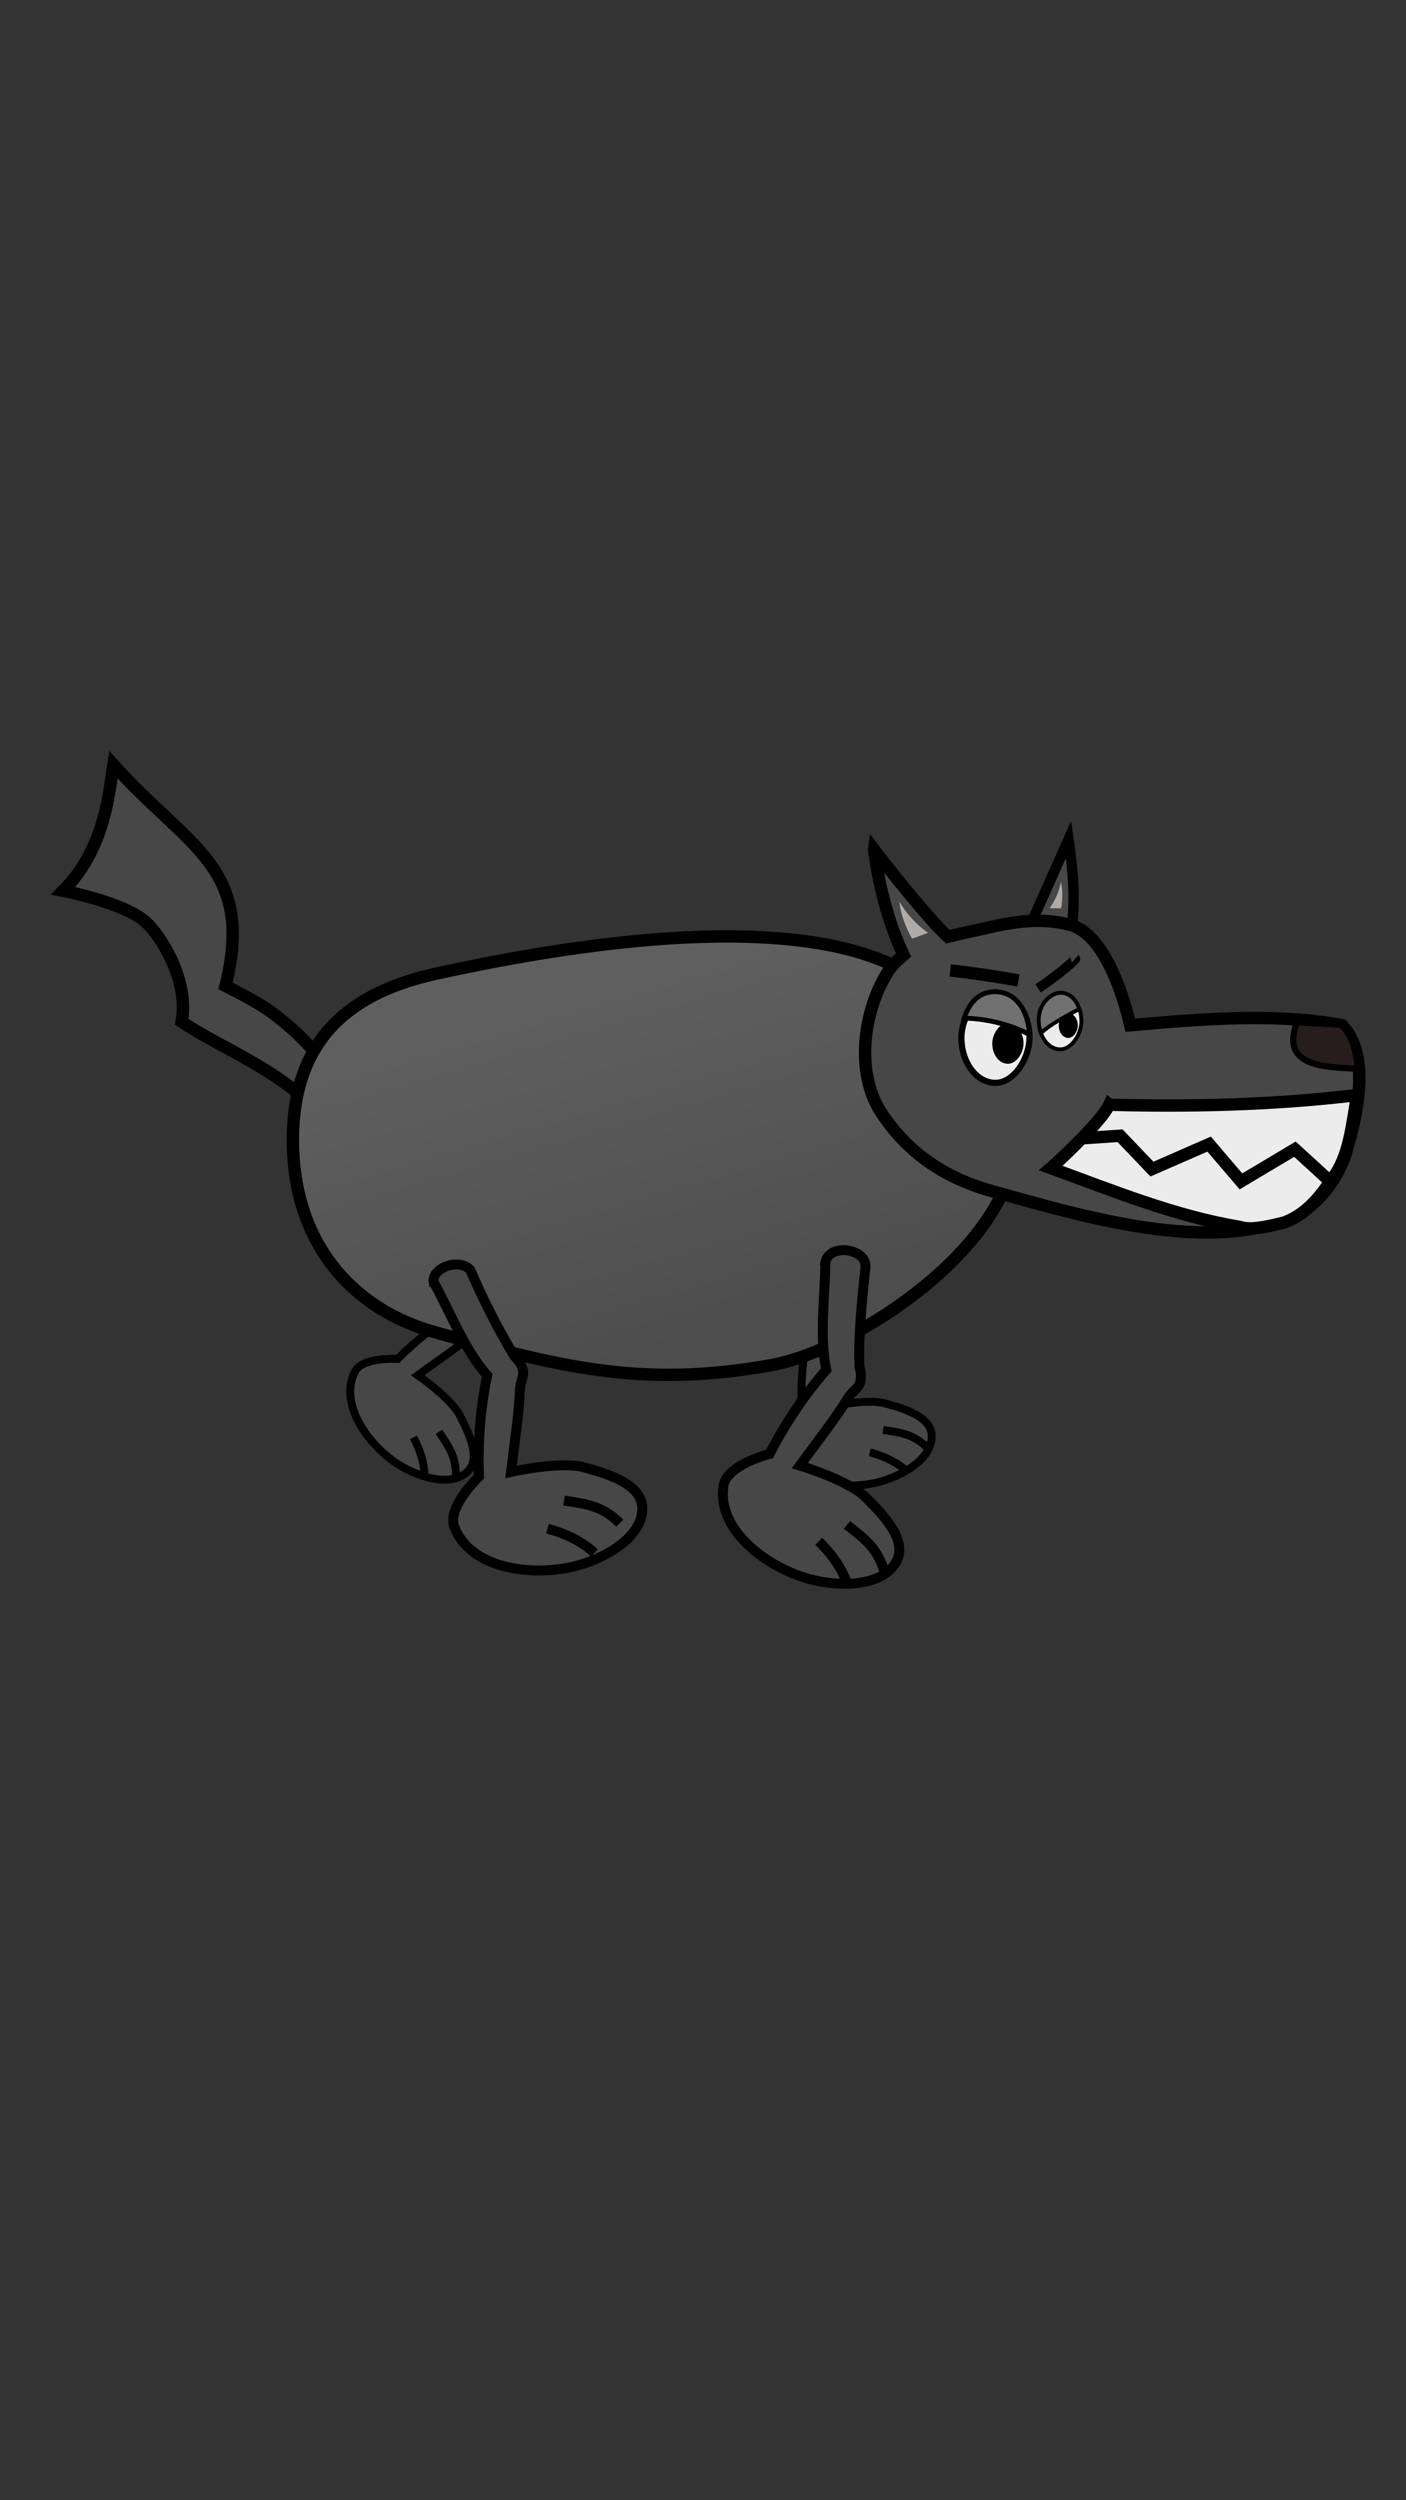 <?xml version="1.0" encoding="UTF-8" standalone="no"?>
<!-- Created with Inkscape (http://www.inkscape.org/) -->

<svg
   xmlns:dc="http://purl.org/dc/elements/1.1/"
   xmlns:cc="http://creativecommons.org/ns#"
   xmlns:rdf="http://www.w3.org/1999/02/22-rdf-syntax-ns#"
   xmlns:svg="http://www.w3.org/2000/svg"
   xmlns="http://www.w3.org/2000/svg"
   xmlns:xlink="http://www.w3.org/1999/xlink"
   xmlns:sodipodi="http://sodipodi.sourceforge.net/DTD/sodipodi-0.dtd"
   xmlns:inkscape="http://www.inkscape.org/namespaces/inkscape"
   width="90"
   height="160"
   id="svg2"
   version="1.1"
   inkscape:version="0.48.5 r10040"
   sodipodi:docname="wolf_hungry_fail.svg"
   inkscape:export-filename="C:\Users\LittleLight\AndroidStudioProjects\SheepsGoHome\graphics\wolf_hungry_fail.png"
   inkscape:export-xdpi="720.58453"
   inkscape:export-ydpi="720.58453">
  <rect width="100%" height="100%" fill="#333333" stroke="none"/>
  <defs
     id="defs4">
    <linearGradient
       id="linearGradient3790"
       inkscape:collect="always">
      <stop
         id="stop3792"
         offset="0"
         style="stop-color:#4d4d4d;stop-opacity:1" />
      <stop
         id="stop3794"
         offset="1"
         style="stop-color:#5f5f5f;stop-opacity:1" />
    </linearGradient>
    <linearGradient
       inkscape:collect="always"
       id="linearGradient3849">
      <stop
         style="stop-color:#784421;stop-opacity:1;"
         offset="0"
         id="stop3851" />
      <stop
         style="stop-color:#955429;stop-opacity:1"
         offset="1"
         id="stop3853" />
    </linearGradient>
    <linearGradient
       inkscape:collect="always"
       xlink:href="#linearGradient3849"
       id="linearGradient3947"
       gradientUnits="userSpaceOnUse"
       x1="-61.624"
       y1="990.086"
       x2="-69.664"
       y2="962.568" />
    <linearGradient
       inkscape:collect="always"
       xlink:href="#linearGradient3790"
       id="linearGradient3976"
       gradientUnits="userSpaceOnUse"
       x1="-61.624"
       y1="990.086"
       x2="-69.664"
       y2="962.568"
       gradientTransform="matrix(0.792,0,0,0.792,90.934,193.479)" />
  </defs>
  <sodipodi:namedview
     id="base"
     pagecolor="#ffffff"
     bordercolor="#666666"
     borderopacity="1.0"
     inkscape:pageopacity="0.0"
     inkscape:pageshadow="2"
     inkscape:zoom="4"
     inkscape:cx="14.095275"
     inkscape:cy="113.5545"
     inkscape:document-units="px"
     inkscape:current-layer="layer1"
     showgrid="false"
     inkscape:window-width="1680"
     inkscape:window-height="988"
     inkscape:window-x="-8"
     inkscape:window-y="-8"
     inkscape:window-maximized="1" />
  <g
     inkscape:label="Layer 1"
     inkscape:groupmode="layer"
     id="layer1"
     transform="translate(0,-892.362)">
    <g
       id="g3987"
       transform="translate(0.893,0.893)">
      <g
         id="g3895"
         transform="matrix(0.428,0.464,-0.464,0.428,521.95,584.317)">
        <path
           sodipodi:nodetypes="ccssscssssccc"
           transform="translate(0,892.362)"
           inkscape:connector-curvature="0"
           id="path3897"
           d="m -78.981,94.403 c 0.336,-1.528 2.51,-1.257 3.472,-0.253 0.897,2.105 1.73,4.08 2.978,6.112 0.244,0.397 0.53,0.516 0.732,1.133 0.195,0.597 -0.196,1.022 -0.218,1.778 -0.053,1.812 -0.446,4.334 -0.713,6.572 0,0 3.979,-0.895 5.872,-0.379 1.841,0.502 4.64,1.314 4.735,3.22 0.126,2.522 -3.338,4.341 -5.808,4.861 -3.441,0.724 -8.121,0.034 -9.375,-3.251 -0.616,-1.612 1.989,-4.072 1.989,-4.072 -0.112,-2.753 0.117,-5.559 0.663,-8.176 -1.815,-2.058 -2.957,-5.04 -4.325,-7.545 z"
           style="fill:#474747;fill-opacity:1;stroke:#000000;stroke-width:0.8;stroke-linecap:butt;stroke-linejoin:miter;stroke-miterlimit:4;stroke-opacity:1;stroke-dasharray:none" />
        <path
           sodipodi:nodetypes="cc"
           transform="translate(0,892.362)"
           inkscape:connector-curvature="0"
           id="path3899"
           d="m -64.598,116.295 c -0.868,-0.814 -2.094,-1.507 -3.795,-1.964"
           style="fill:none;stroke:#000000;stroke-width:0.8;stroke-linecap:butt;stroke-linejoin:miter;stroke-miterlimit:4;stroke-opacity:1;stroke-dasharray:none" />
        <path
           sodipodi:nodetypes="cc"
           transform="translate(0,892.362)"
           inkscape:connector-curvature="0"
           id="path3901"
           d="m -62.545,113.884 c -1.518,-1.514 -2.983,-1.563 -4.509,-1.83"
           style="fill:none;stroke:#000000;stroke-width:0.8;stroke-linecap:butt;stroke-linejoin:miter;stroke-miterlimit:4;stroke-opacity:1;stroke-dasharray:none" />
      </g>
      <g
         transform="matrix(0.631,0,0,0.631,97.945,349.186)"
         id="g3903">
        <path
           style="fill:#474747;fill-opacity:1;stroke:#000000;stroke-width:0.8;stroke-linecap:butt;stroke-linejoin:miter;stroke-miterlimit:4;stroke-opacity:1;stroke-dasharray:none"
           d="m -78.981,94.403 c 0.336,-1.528 2.51,-1.257 3.472,-0.253 0.897,2.105 1.73,4.08 2.978,6.112 0.244,0.397 0.53,0.516 0.732,1.133 0.195,0.597 -0.196,1.022 -0.218,1.778 -0.053,1.812 -0.446,4.334 -0.713,6.572 0,0 3.979,-0.895 5.872,-0.379 1.841,0.502 4.64,1.314 4.735,3.22 0.126,2.522 -3.338,4.341 -5.808,4.861 -3.441,0.724 -8.121,0.034 -9.375,-3.251 -0.616,-1.612 1.989,-4.072 1.989,-4.072 -0.112,-2.753 0.117,-5.559 0.663,-8.176 -1.815,-2.058 -2.957,-5.04 -4.325,-7.545 z"
           id="path3905"
           inkscape:connector-curvature="0"
           transform="translate(0,892.362)"
           sodipodi:nodetypes="ccssscssssccc" />
        <path
           style="fill:none;stroke:#000000;stroke-width:0.8;stroke-linecap:butt;stroke-linejoin:miter;stroke-miterlimit:4;stroke-opacity:1;stroke-dasharray:none"
           d="m -64.598,116.295 c -0.868,-0.814 -2.094,-1.507 -3.795,-1.964"
           id="path3907"
           inkscape:connector-curvature="0"
           transform="translate(0,892.362)"
           sodipodi:nodetypes="cc" />
        <path
           style="fill:none;stroke:#000000;stroke-width:0.8;stroke-linecap:butt;stroke-linejoin:miter;stroke-miterlimit:4;stroke-opacity:1;stroke-dasharray:none"
           d="m -62.545,113.884 c -1.518,-1.514 -2.983,-1.563 -4.509,-1.83"
           id="path3909"
           inkscape:connector-curvature="0"
           transform="translate(0,892.362)"
           sodipodi:nodetypes="cc" />
      </g>
      <path
         sodipodi:nodetypes="ccscccacc"
         inkscape:connector-curvature="0"
         id="path3874"
         d="m 19.712,962.945 c -2.457,-2.963 -6.484,-4.381 -8.977,-6.095 0.502,-2.654 -1.368,-5.545 -2.298,-6.379 -1.403,-1.257 -5.287,-1.998 -5.287,-1.998 2.668,-2.678 2.929,-6.227 3.216,-8.067 4.756,5.32 9.077,6.499 7.177,14.152 2.487,1.274 2.902,1.606 4.16,2.67 1.33,1.125 3.515,3.869 3.515,3.869 z"
         style="fill:#474747;fill-opacity:1;stroke:#000000;stroke-width:0.792px;stroke-linecap:butt;stroke-linejoin:miter;stroke-opacity:1" />
      <path
         sodipodi:nodetypes="sssssss"
         inkscape:connector-curvature="0"
         id="rect3011"
         d="m 27.066,953.767 c 8.199,-1.792 19.14,-3.437 26.491,-1.503 5.183,1.363 10.521,5.422 10.521,12.156 0,6.734 -10.31,13.455 -15.584,14.406 -8.323,1.5 -13.577,0.1 -21.532,-2.098 -5.165,-1.427 -9.105,-5.573 -9.105,-12.308 0,-6.734 3.973,-9.508 9.209,-10.653 z"
         style="fill:url(#linearGradient3976);fill-opacity:1;stroke:#000000;stroke-width:0.792;stroke-miterlimit:4;stroke-opacity:1;stroke-dasharray:none;stroke-dashoffset:0" />
      <g
         transform="matrix(0.792,0,0,0.792,90.934,193.479)"
         id="g3857">
        <path
           style="fill:#474747;fill-opacity:1;stroke:#000000;stroke-width:0.837px;stroke-linecap:butt;stroke-linejoin:miter;stroke-opacity:1"
           d="m -29.362,956.565 c 0.368,-2.484 0.141,-4.962 -0.22,-7.437 l -3.125,7.015 z"
           id="path3843"
           inkscape:connector-curvature="0"
           sodipodi:nodetypes="cccc" />
        <path
           style="fill:#474747;fill-opacity:1;stroke:#000000;stroke-width:1;stroke-linecap:butt;stroke-linejoin:miter;stroke-miterlimit:4;stroke-opacity:1;stroke-dasharray:none"
           d="m -45.299,57.601 c 0.199,1.377 0.724,4.985 2.38,8.506 0,0 -0.824,0.696 -1.143,1.174 -2.141,3.209 -2.779,8.341 -0.656,11.562 2.172,3.298 5.187,5.298 8.993,6.352 7.281,2.016 17.542,5.132 24.413,1.991 1.947,-0.89 3.535,-3.076 4.156,-5.125 0.954,-3.147 1.971,-7.915 -0.312,-10.281 -5.174,-0.985 -11.025,-0.548 -17.125,0 -0.727,-3.054 -2.261,-7.443 -4.906,-8.125 -3.03,-0.781 -5.713,0.068 -8.344,0.625 -0.481,0.102 -0.997,0.218 -1.5,0.344 -1.364,-1.217 -4.859,-5.576 -5.956,-7.024 z"
           transform="translate(0,892.362)"
           id="path3014"
           inkscape:connector-curvature="0"
           sodipodi:nodetypes="ccsssssccsscc" />
        <path
           style="fill:#ececec;fill-opacity:1;stroke:#000000;stroke-width:1px;stroke-linecap:butt;stroke-linejoin:miter;stroke-opacity:1"
           d="m -26.289,78.202 c 6.535,0.164 13.038,0.045 20.039,-0.782 -0.41,2.27 -0.6,4.564 -1.705,6.313 -1.091,1.587 -2.15,3.201 -4.167,3.977 -1.371,0.34 -2.781,0.664 -3.625,0.36 -5.249,-0.862 -10.378,-2.97 -15.271,-4.752 0.885,-0.758 4.136,-3.844 4.728,-5.117 z"
           id="path3784"
           inkscape:connector-curvature="0"
           transform="translate(0,892.362)"
           sodipodi:nodetypes="ccccccc" />
        <path
           style="fill:none;stroke:#000000;stroke-width:1px;stroke-linecap:butt;stroke-linejoin:miter;stroke-opacity:1"
           d="m -28.389,80.907 2.973,-0.201 2.575,2.696 4.621,-2.02 2.573,3.013 4.363,-2.602 2.697,2.468"
           id="path3786"
           inkscape:connector-curvature="0"
           transform="translate(0,892.362)"
           sodipodi:nodetypes="ccccccc" />
        <rect
           ry="4.561"
           rx="12.9"
           y="961.528"
           x="28.538"
           height="4.561"
           width="3.435"
           id="rect3770-1"
           style="fill:#ececec;fill-opacity:1;stroke:#000000;stroke-width:0.312;stroke-miterlimit:4;stroke-opacity:1;stroke-dasharray:none;stroke-dashoffset:0"
           transform="scale(-1,1)" />
        <rect
           style="fill:#ececec;fill-opacity:1;stroke:#000000;stroke-width:0.5;stroke-miterlimit:4;stroke-opacity:1;stroke-dasharray:none;stroke-dashoffset:0"
           id="rect3768-7"
           width="5.505"
           height="7.31"
           x="32.736"
           y="961.487"
           rx="20.674"
           ry="7.31"
           transform="scale(-1,1)" />
        <rect
           style="fill:#000000;fill-opacity:1;stroke:#000000;stroke-width:0.128;stroke-miterlimit:4;stroke-opacity:1;stroke-dasharray:none;stroke-dashoffset:0"
           id="rect3774-4"
           width="1.408"
           height="1.87"
           x="28.899"
           y="963.232"
           rx="5.288"
           ry="1.87"
           transform="scale(-1,1)" />
        <rect
           ry="3.073"
           rx="8.692"
           y="964.077"
           x="33.327"
           height="3.073"
           width="2.315"
           id="rect3776-0"
           style="fill:#000000;fill-opacity:1;stroke:#000000;stroke-width:0.21;stroke-miterlimit:4;stroke-opacity:1;stroke-dasharray:none;stroke-dashoffset:0"
           transform="scale(-1,1)" />
        <path
           style="fill:#717171;fill-opacity:1;stroke:#000000;stroke-width:0.316;stroke-miterlimit:4;stroke-opacity:1;stroke-dasharray:none;stroke-dashoffset:0"
           d="m -30.135,961.515 c 0.633,0.026 1.28,0.635 1.398,1.323 -0.833,0.44 -2.337,1.23 -3.069,1.936 -0.685,-1.981 0.658,-3.301 1.671,-3.259 z"
           id="rect3778-9"
           inkscape:connector-curvature="0"
           sodipodi:nodetypes="sccs" />
        <path
           style="fill:#717171;fill-opacity:1;stroke:#000000;stroke-width:0.389;stroke-miterlimit:4;stroke-opacity:1;stroke-dasharray:none;stroke-dashoffset:0"
           d="m -35.517,961.431 c 0.952,-0.015 2.562,0.612 2.791,3.477 -0.962,-0.548 -2.96,-1.296 -5.292,-1.34 0.555,-1.643 1.487,-2.122 2.501,-2.138 z"
           id="rect3783-4"
           inkscape:connector-curvature="0"
           sodipodi:nodetypes="sccs" />
        <path
           style="fill:none;stroke:#000000;stroke-width:1px;stroke-linecap:butt;stroke-linejoin:miter;stroke-opacity:1"
           d="m -39.143,959.712 c 1.921,0.221 3.843,0.498 5.517,0.818"
           id="path3834"
           inkscape:connector-curvature="0"
           sodipodi:nodetypes="cc" />
        <path
           style="fill:none;stroke:#000000;stroke-width:0.8;stroke-linecap:butt;stroke-linejoin:miter;stroke-miterlimit:4;stroke-opacity:1;stroke-dasharray:none"
           d="m -32.041,961.164 c 1.278,-0.83 3.083,-2.327 2.999,-2.399"
           id="path3836"
           inkscape:connector-curvature="0"
           sodipodi:nodetypes="cc" />
        <path
           style="fill:#271d1d;fill-opacity:1;stroke:#000000;stroke-width:0.5;stroke-linecap:butt;stroke-linejoin:miter;stroke-miterlimit:4;stroke-opacity:1;stroke-dasharray:none"
           d="m -7.608,71.738 c -1.818,-0.126 -2.465,-0.095 -3.504,-0.221 -1.19,3.15 1.172,3.706 4.924,3.757 -0.182,-1.616 -0.568,-2.926 -1.421,-3.536 z"
           id="path3838"
           inkscape:connector-curvature="0"
           transform="translate(0,892.362)"
           sodipodi:nodetypes="cccc" />
        <path
           style="fill:#b0aba8;fill-opacity:1;stroke:none"
           d="m -42.229,957.147 c -0.582,-1.046 -0.928,-2.049 -1.03,-3.008 0.549,0.947 1.293,1.805 2.321,2.534 z"
           id="path3845"
           inkscape:connector-curvature="0"
           sodipodi:nodetypes="cccc" />
        <path
           sodipodi:nodetypes="cccc"
           inkscape:connector-curvature="0"
           id="path3847"
           d="m -30.182,954.694 c 0.138,-0.796 0.134,-1.512 -0.014,-2.146 -0.139,0.726 -0.422,1.438 -0.914,2.132 z"
           style="fill:#b0aba8;fill-opacity:1;stroke:none" />
      </g>
      <g
         transform="matrix(0.792,0,0,0.792,88.319,191.995)"
         id="g3882">
        <path
           style="fill:#474747;fill-opacity:1;stroke:#000000;stroke-width:0.8;stroke-linecap:butt;stroke-linejoin:miter;stroke-miterlimit:4;stroke-opacity:1;stroke-dasharray:none"
           d="m -77.592,986.765 c -0.199,-1.081 1.997,-1.994 2.959,-0.989 0.897,2.105 2.244,4.816 3.491,6.848 0.244,0.397 0.53,0.516 0.732,1.133 0.195,0.597 -0.196,1.022 -0.218,1.778 -0.053,1.812 -0.446,4.334 -0.713,6.572 0,0 3.979,-0.895 5.872,-0.379 1.841,0.502 4.64,1.313 4.735,3.22 0.126,2.522 -3.338,4.341 -5.808,4.861 -3.441,0.724 -8.121,0.034 -9.375,-3.251 -0.616,-1.612 1.989,-4.072 1.989,-4.072 -0.112,-2.753 0.117,-5.559 0.663,-8.176 -1.815,-2.058 -2.957,-5.04 -4.325,-7.545 z"
           id="path3876"
           inkscape:connector-curvature="0"
           sodipodi:nodetypes="ccssscssssccc" />
        <path
           style="fill:none;stroke:#000000;stroke-width:0.8;stroke-linecap:butt;stroke-linejoin:miter;stroke-miterlimit:4;stroke-opacity:1;stroke-dasharray:none"
           d="m -64.598,116.295 c -0.868,-0.814 -2.094,-1.507 -3.795,-1.964"
           id="path3878"
           inkscape:connector-curvature="0"
           transform="translate(0,892.362)"
           sodipodi:nodetypes="cc" />
        <path
           style="fill:none;stroke:#000000;stroke-width:0.8;stroke-linecap:butt;stroke-linejoin:miter;stroke-miterlimit:4;stroke-opacity:1;stroke-dasharray:none"
           d="m -62.545,113.884 c -1.518,-1.514 -2.983,-1.563 -4.509,-1.83"
           id="path3880"
           inkscape:connector-curvature="0"
           transform="translate(0,892.362)"
           sodipodi:nodetypes="cc" />
      </g>
      <g
         id="g3887"
         transform="matrix(0.69,0.388,-0.388,0.69,489.303,322.021)">
        <path
           sodipodi:nodetypes="ccssscssssccc"
           transform="translate(0,892.362)"
           inkscape:connector-curvature="0"
           id="path3889"
           d="m -78.981,94.403 c -0.491,-1.532 2.411,-2.634 3.036,-1.211 0.897,2.105 2.167,5.038 3.414,7.07 0.244,0.397 0.53,0.516 0.732,1.133 0.195,0.597 -0.196,1.022 -0.218,1.778 -0.053,1.812 -0.446,4.334 -0.713,6.572 0,0 3.979,-0.895 5.872,-0.379 1.841,0.502 4.64,1.314 4.735,3.22 0.126,2.522 -3.338,4.341 -5.808,4.861 -3.441,0.724 -8.121,0.034 -9.375,-3.251 -0.616,-1.612 1.989,-4.072 1.989,-4.072 -0.112,-2.753 0.117,-5.559 0.663,-8.176 -1.815,-2.058 -2.957,-5.04 -4.325,-7.545 z"
           style="fill:#474747;fill-opacity:1;stroke:#000000;stroke-width:0.8;stroke-linecap:butt;stroke-linejoin:miter;stroke-miterlimit:4;stroke-opacity:1;stroke-dasharray:none" />
        <path
           sodipodi:nodetypes="cc"
           transform="translate(0,892.362)"
           inkscape:connector-curvature="0"
           id="path3891"
           d="m -64.598,116.295 c -0.868,-0.814 -2.094,-1.507 -3.795,-1.964"
           style="fill:none;stroke:#000000;stroke-width:0.8;stroke-linecap:butt;stroke-linejoin:miter;stroke-miterlimit:4;stroke-opacity:1;stroke-dasharray:none" />
        <path
           sodipodi:nodetypes="cc"
           transform="translate(0,892.362)"
           inkscape:connector-curvature="0"
           id="path3893"
           d="m -62.545,113.884 c -1.518,-1.514 -2.983,-1.563 -4.509,-1.83"
           style="fill:none;stroke:#000000;stroke-width:0.8;stroke-linecap:butt;stroke-linejoin:miter;stroke-miterlimit:4;stroke-opacity:1;stroke-dasharray:none" />
      </g>
    </g>
  </g>
</svg>
